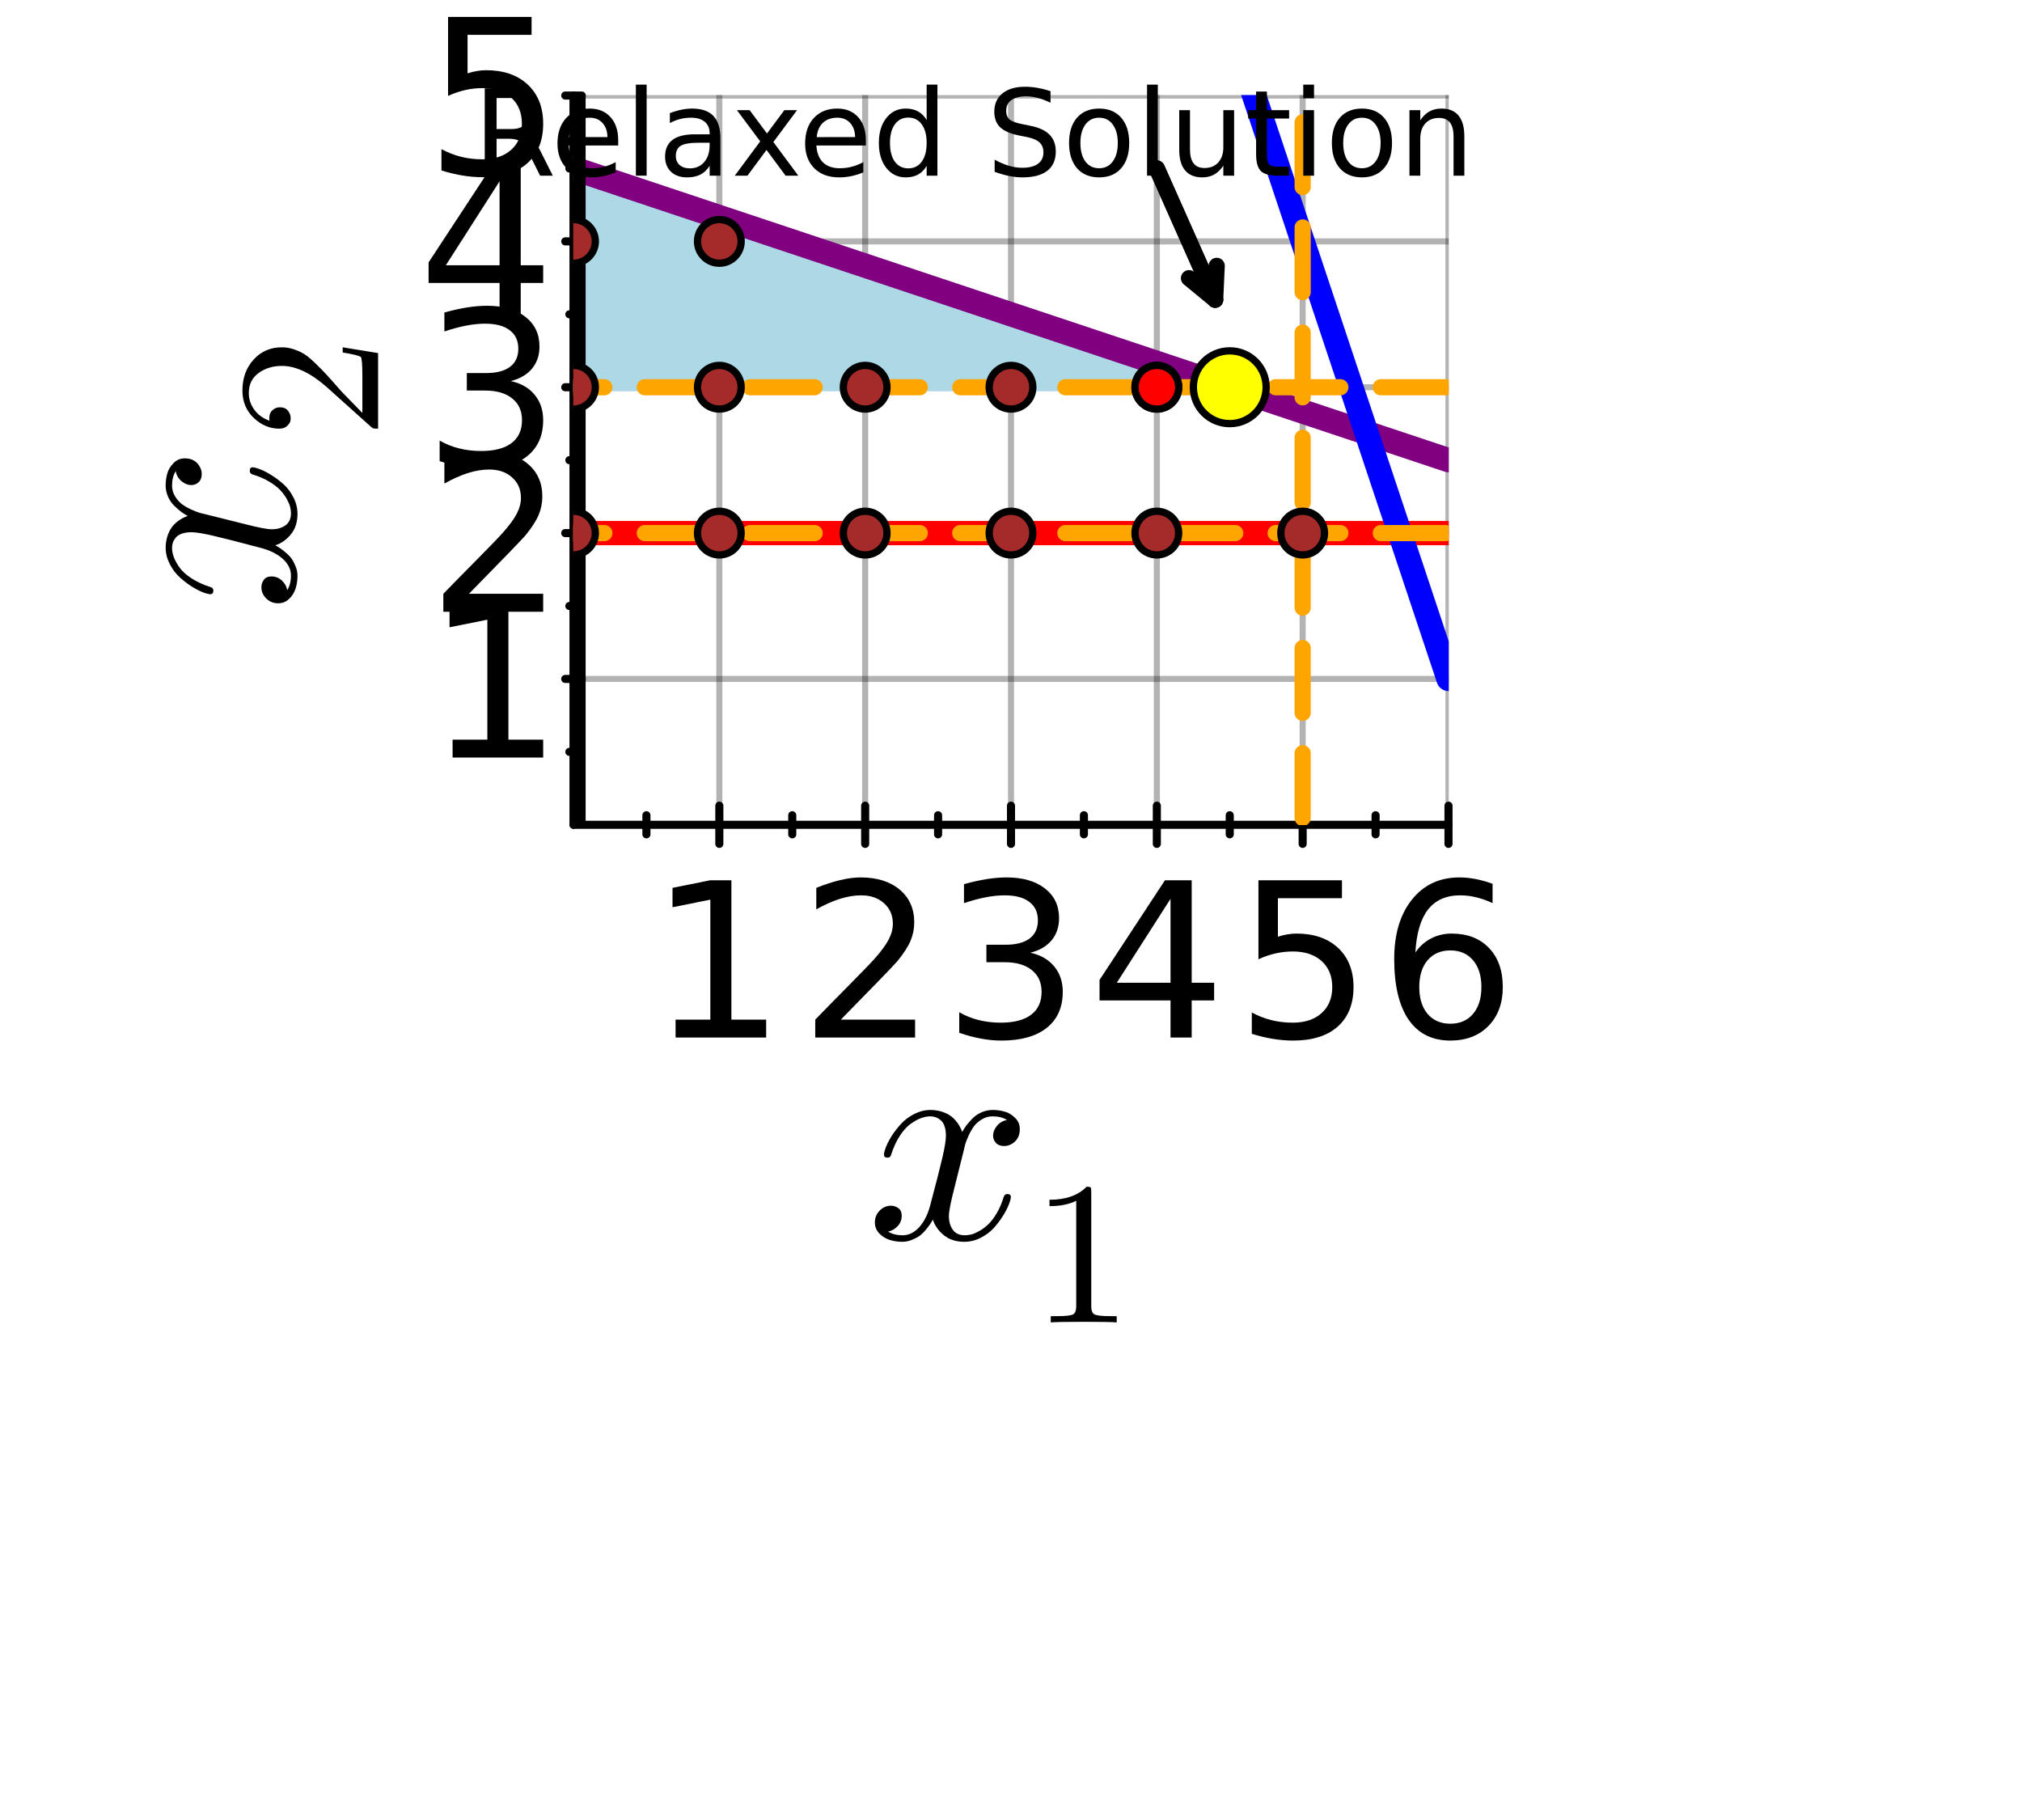 <?xml version="1.0" encoding="utf-8"?>
<svg xmlns="http://www.w3.org/2000/svg" xmlns:xlink="http://www.w3.org/1999/xlink" width="500" height="450" viewBox="0 0 2000 1800">
<rect x="0" y="0" width="2000" height="1800" fill="#333333" stroke="none"/>
<defs>
  <clipPath id="clip610">
    <rect x="0" y="0" width="2000" height="1800"/>
  </clipPath>
</defs>
<path clip-path="url(#clip610)" d="
M0 1800 L2000 1800 L2000 0 L0 0  Z
  " fill="#ffffff" fill-rule="evenodd" fill-opacity="1"/>
<defs>
  <clipPath id="clip611">
    <rect x="400" y="0" width="1401" height="1401"/>
  </clipPath>
</defs>
<defs>
  <clipPath id="clip612">
    <rect x="567" y="94" width="866" height="722"/>
  </clipPath>
</defs>
<path clip-path="url(#clip610)" d="
M567.261 815.72 L1432.74 815.72 L1432.74 94.488 L567.261 94.488  Z
  " fill="#ffffff" fill-rule="evenodd" fill-opacity="1"/>
<polyline clip-path="url(#clip612)" style="stroke:#000000; stroke-linecap:round; stroke-linejoin:round; stroke-width:6; stroke-opacity:0.3; fill:none" points="
  711.507,815.72 711.507,94.488 
  "/>
<polyline clip-path="url(#clip612)" style="stroke:#000000; stroke-linecap:round; stroke-linejoin:round; stroke-width:6; stroke-opacity:0.3; fill:none" points="
  855.754,815.72 855.754,94.488 
  "/>
<polyline clip-path="url(#clip612)" style="stroke:#000000; stroke-linecap:round; stroke-linejoin:round; stroke-width:6; stroke-opacity:0.3; fill:none" points="
  1000,815.72 1000,94.488 
  "/>
<polyline clip-path="url(#clip612)" style="stroke:#000000; stroke-linecap:round; stroke-linejoin:round; stroke-width:6; stroke-opacity:0.3; fill:none" points="
  1144.25,815.72 1144.25,94.488 
  "/>
<polyline clip-path="url(#clip612)" style="stroke:#000000; stroke-linecap:round; stroke-linejoin:round; stroke-width:6; stroke-opacity:0.3; fill:none" points="
  1288.49,815.72 1288.49,94.488 
  "/>
<polyline clip-path="url(#clip612)" style="stroke:#000000; stroke-linecap:round; stroke-linejoin:round; stroke-width:6; stroke-opacity:0.3; fill:none" points="
  1432.74,815.72 1432.74,94.488 
  "/>
<polyline clip-path="url(#clip610)" style="stroke:#000000; stroke-linecap:round; stroke-linejoin:round; stroke-width:8; stroke-opacity:1; fill:none" points="
  567.261,815.72 1432.74,815.72 
  "/>
<polyline clip-path="url(#clip610)" style="stroke:#000000; stroke-linecap:round; stroke-linejoin:round; stroke-width:8; stroke-opacity:1; fill:none" points="
  711.507,834.618 711.507,796.822 
  "/>
<polyline clip-path="url(#clip610)" style="stroke:#000000; stroke-linecap:round; stroke-linejoin:round; stroke-width:8; stroke-opacity:1; fill:none" points="
  855.754,834.618 855.754,796.822 
  "/>
<polyline clip-path="url(#clip610)" style="stroke:#000000; stroke-linecap:round; stroke-linejoin:round; stroke-width:8; stroke-opacity:1; fill:none" points="
  1000,834.618 1000,796.822 
  "/>
<polyline clip-path="url(#clip610)" style="stroke:#000000; stroke-linecap:round; stroke-linejoin:round; stroke-width:8; stroke-opacity:1; fill:none" points="
  1144.25,834.618 1144.25,796.822 
  "/>
<polyline clip-path="url(#clip610)" style="stroke:#000000; stroke-linecap:round; stroke-linejoin:round; stroke-width:8; stroke-opacity:1; fill:none" points="
  1288.49,834.618 1288.49,796.822 
  "/>
<polyline clip-path="url(#clip610)" style="stroke:#000000; stroke-linecap:round; stroke-linejoin:round; stroke-width:8; stroke-opacity:1; fill:none" points="
  1432.74,834.618 1432.74,796.822 
  "/>
<polyline clip-path="url(#clip610)" style="stroke:#000000; stroke-linecap:round; stroke-linejoin:round; stroke-width:8; stroke-opacity:1; fill:none" points="
  639.384,825.169 639.384,806.271 
  "/>
<polyline clip-path="url(#clip610)" style="stroke:#000000; stroke-linecap:round; stroke-linejoin:round; stroke-width:8; stroke-opacity:1; fill:none" points="
  783.63,825.169 783.63,806.271 
  "/>
<polyline clip-path="url(#clip610)" style="stroke:#000000; stroke-linecap:round; stroke-linejoin:round; stroke-width:8; stroke-opacity:1; fill:none" points="
  927.877,825.169 927.877,806.271 
  "/>
<polyline clip-path="url(#clip610)" style="stroke:#000000; stroke-linecap:round; stroke-linejoin:round; stroke-width:8; stroke-opacity:1; fill:none" points="
  1072.12,825.169 1072.12,806.271 
  "/>
<polyline clip-path="url(#clip610)" style="stroke:#000000; stroke-linecap:round; stroke-linejoin:round; stroke-width:8; stroke-opacity:1; fill:none" points="
  1216.37,825.169 1216.37,806.271 
  "/>
<polyline clip-path="url(#clip610)" style="stroke:#000000; stroke-linecap:round; stroke-linejoin:round; stroke-width:8; stroke-opacity:1; fill:none" points="
  1360.62,825.169 1360.62,806.271 
  "/>
<path clip-path="url(#clip610)" d="M668.226 1008.41 L702.601 1008.41 L702.601 889.767 L665.205 897.267 L665.205 878.1 L702.393 870.6 L723.434 870.6 L723.434 1008.41 L757.809 1008.41 L757.809 1026.12 L668.226 1026.12 L668.226 1008.41 Z" fill="#000000" fill-rule="evenodd" fill-opacity="1" /><path clip-path="url(#clip610)" d="M831.691 1008.41 L905.128 1008.41 L905.128 1026.12 L806.379 1026.12 L806.379 1008.41 Q818.358 996.016 838.983 975.183 Q859.712 954.245 865.024 948.204 Q875.129 936.85 879.087 929.037 Q883.149 921.121 883.149 913.516 Q883.149 901.121 874.399 893.308 Q865.754 885.496 851.795 885.496 Q841.9 885.496 830.858 888.933 Q819.92 892.371 807.421 899.35 L807.421 878.1 Q820.129 872.996 831.17 870.392 Q842.212 867.788 851.379 867.788 Q875.545 867.788 889.92 879.871 Q904.295 891.954 904.295 912.162 Q904.295 921.746 900.649 930.391 Q897.108 938.933 887.628 950.6 Q885.024 953.62 871.066 968.1 Q857.108 982.474 831.691 1008.41 Z" fill="#000000" fill-rule="evenodd" fill-opacity="1" /><path clip-path="url(#clip610)" d="M1019.11 942.266 Q1034.22 945.495 1042.66 955.704 Q1051.2 965.912 1051.2 980.912 Q1051.2 1003.93 1035.36 1016.54 Q1019.53 1029.14 990.365 1029.14 Q980.573 1029.14 970.156 1027.16 Q959.844 1025.29 948.802 1021.43 L948.802 1001.12 Q957.552 1006.22 967.969 1008.83 Q978.386 1011.43 989.74 1011.43 Q1009.53 1011.43 1019.84 1003.62 Q1030.26 995.808 1030.26 980.912 Q1030.26 967.162 1020.57 959.454 Q1010.99 951.641 993.802 951.641 L975.677 951.641 L975.677 934.35 L994.635 934.35 Q1010.16 934.35 1018.39 928.204 Q1026.61 921.954 1026.61 910.287 Q1026.61 898.308 1018.07 891.954 Q1009.64 885.496 993.802 885.496 Q985.156 885.496 975.261 887.371 Q965.365 889.246 953.49 893.204 L953.49 874.454 Q965.469 871.121 975.886 869.454 Q986.406 867.788 995.677 867.788 Q1019.64 867.788 1033.59 878.725 Q1047.55 889.558 1047.55 908.1 Q1047.55 921.016 1040.16 929.975 Q1032.76 938.829 1019.11 942.266 Z" fill="#000000" fill-rule="evenodd" fill-opacity="1" /><path clip-path="url(#clip610)" d="M1157.79 888.933 L1104.66 971.954 L1157.79 971.954 L1157.79 888.933 M1152.27 870.6 L1178.73 870.6 L1178.73 971.954 L1200.91 971.954 L1200.91 989.454 L1178.73 989.454 L1178.73 1026.12 L1157.79 1026.12 L1157.79 989.454 L1087.58 989.454 L1087.58 969.141 L1152.27 870.6 Z" fill="#000000" fill-rule="evenodd" fill-opacity="1" /><path clip-path="url(#clip610)" d="M1244.74 870.6 L1327.35 870.6 L1327.35 888.308 L1264.01 888.308 L1264.01 926.433 Q1268.6 924.871 1273.18 924.141 Q1277.76 923.308 1282.35 923.308 Q1308.39 923.308 1323.6 937.579 Q1338.8 951.85 1338.8 976.224 Q1338.8 1001.33 1323.18 1015.29 Q1307.56 1029.14 1279.12 1029.14 Q1269.33 1029.14 1259.12 1027.47 Q1249.01 1025.81 1238.18 1022.47 L1238.18 1001.33 Q1247.56 1006.43 1257.56 1008.93 Q1267.56 1011.43 1278.7 1011.43 Q1296.72 1011.43 1307.24 1001.95 Q1317.76 992.474 1317.76 976.224 Q1317.76 959.975 1307.24 950.495 Q1296.72 941.016 1278.7 941.016 Q1270.26 941.016 1261.83 942.891 Q1253.49 944.766 1244.74 948.725 L1244.74 870.6 Z" fill="#000000" fill-rule="evenodd" fill-opacity="1" /><path clip-path="url(#clip610)" d="M1434.56 939.975 Q1420.4 939.975 1412.06 949.662 Q1403.83 959.35 1403.83 976.224 Q1403.83 992.995 1412.06 1002.79 Q1420.4 1012.47 1434.56 1012.47 Q1448.73 1012.47 1456.96 1002.79 Q1465.29 992.995 1465.29 976.224 Q1465.29 959.35 1456.96 949.662 Q1448.73 939.975 1434.56 939.975 M1476.33 874.038 L1476.33 893.204 Q1468.42 889.454 1460.29 887.475 Q1452.27 885.496 1444.35 885.496 Q1423.52 885.496 1412.48 899.558 Q1401.54 913.621 1399.98 942.058 Q1406.12 932.996 1415.4 928.204 Q1424.67 923.308 1435.81 923.308 Q1459.25 923.308 1472.79 937.579 Q1486.44 951.745 1486.44 976.224 Q1486.44 1000.18 1472.27 1014.66 Q1458.1 1029.14 1434.56 1029.14 Q1407.58 1029.14 1393.31 1008.52 Q1379.04 987.787 1379.04 948.516 Q1379.04 911.642 1396.54 889.767 Q1414.04 867.788 1443.52 867.788 Q1451.44 867.788 1459.46 869.35 Q1467.58 870.913 1476.33 874.038 Z" fill="#000000" fill-rule="evenodd" fill-opacity="1" /><path clip-path="url(#clip610)" d="M1008.7 1116.72 Q1008.7 1124.59 1003.79 1129.09 Q998.867 1133.44 993.246 1133.44 Q987.906 1133.44 985.095 1130.35 Q982.284 1127.26 982.284 1123.32 Q982.284 1117.98 986.219 1113.35 Q990.154 1108.71 996.057 1107.72 Q990.295 1104.07 981.722 1104.07 Q976.101 1104.07 971.182 1107.02 Q966.404 1109.97 963.453 1113.77 Q960.642 1117.56 958.112 1123.04 Q955.723 1128.38 954.739 1131.62 Q953.896 1134.71 953.194 1138.08 L943.356 1177.43 Q938.578 1196.12 938.578 1202.73 Q938.578 1210.88 942.513 1216.36 Q946.448 1221.7 954.318 1221.7 Q957.41 1221.7 960.923 1220.85 Q964.436 1219.87 968.933 1217.34 Q973.571 1214.67 977.647 1210.74 Q981.863 1206.66 985.938 1199.77 Q990.014 1192.89 992.684 1184.03 Q993.527 1180.94 996.338 1180.94 Q999.851 1180.94 999.851 1183.75 Q999.851 1186.14 997.884 1191.2 Q996.057 1196.12 991.981 1202.59 Q988.046 1208.91 982.846 1214.67 Q977.647 1220.29 969.917 1224.23 Q962.188 1228.16 953.756 1228.16 Q941.67 1228.16 933.659 1221.7 Q925.649 1215.23 922.698 1206.24 Q921.995 1207.5 921.011 1209.19 Q920.027 1210.88 917.076 1214.67 Q914.265 1218.32 911.033 1221.14 Q907.801 1223.81 902.742 1225.91 Q897.823 1228.16 892.483 1228.16 Q885.737 1228.16 879.694 1226.19 Q873.792 1224.23 869.575 1219.73 Q865.359 1215.23 865.359 1209.05 Q865.359 1202.16 869.997 1197.39 Q874.775 1192.47 881.24 1192.47 Q885.315 1192.47 888.548 1194.86 Q891.92 1197.24 891.92 1202.44 Q891.92 1208.21 887.986 1212.56 Q884.051 1216.92 878.429 1218.04 Q884.191 1221.7 892.764 1221.7 Q902.039 1221.7 909.347 1213.55 Q916.655 1205.4 920.168 1191.76 Q928.881 1159.02 932.254 1144.4 Q935.627 1129.65 935.627 1123.32 Q935.627 1117.42 934.081 1113.35 Q932.535 1109.27 929.865 1107.44 Q927.335 1105.48 924.946 1104.77 Q922.698 1104.07 920.168 1104.07 Q915.952 1104.07 911.174 1105.76 Q906.536 1107.44 900.915 1111.38 Q895.434 1115.17 890.234 1123.04 Q885.034 1130.91 881.521 1141.73 Q880.818 1144.97 877.726 1144.97 Q874.354 1144.83 874.354 1142.01 Q874.354 1139.63 876.181 1134.71 Q878.148 1129.65 882.083 1123.32 Q886.159 1117 891.358 1111.38 Q896.699 1105.62 904.428 1101.68 Q912.298 1097.75 920.73 1097.75 Q924.525 1097.75 928.178 1098.59 Q931.973 1099.29 936.47 1101.4 Q941.108 1103.51 945.183 1108.15 Q949.259 1112.78 951.788 1119.53 Q953.475 1116.3 955.723 1113.21 Q958.112 1110.11 961.766 1106.32 Q965.561 1102.38 970.76 1100.14 Q976.101 1097.75 982.003 1097.75 Q987.765 1097.75 993.387 1099.29 Q999.008 1100.7 1003.79 1105.34 Q1008.7 1109.83 1008.7 1116.72 Z" fill="#000000" fill-rule="evenodd" fill-opacity="1" /><path clip-path="url(#clip610)" d="M1038.06 1192.88 L1038.06 1186.58 Q1062.26 1186.58 1074.75 1173.7 Q1078.2 1173.7 1078.79 1174.48 Q1079.38 1175.27 1079.38 1178.91 L1079.38 1291.94 Q1079.38 1297.94 1082.33 1299.81 Q1085.28 1301.68 1098.17 1301.68 L1104.56 1301.68 L1104.56 1307.88 Q1097.48 1307.29 1071.9 1307.29 Q1046.32 1307.29 1039.34 1307.88 L1039.34 1301.68 L1045.73 1301.68 Q1058.42 1301.68 1061.47 1299.91 Q1064.52 1298.04 1064.52 1291.94 L1064.52 1187.57 Q1054 1192.88 1038.06 1192.88 Z" fill="#000000" fill-rule="evenodd" fill-opacity="1" /><polyline clip-path="url(#clip612)" style="stroke:#000000; stroke-linecap:round; stroke-linejoin:round; stroke-width:6; stroke-opacity:0.3; fill:none" points="
  567.261,671.474 1432.74,671.474 
  "/>
<polyline clip-path="url(#clip612)" style="stroke:#000000; stroke-linecap:round; stroke-linejoin:round; stroke-width:6; stroke-opacity:0.3; fill:none" points="
  567.261,527.227 1432.74,527.227 
  "/>
<polyline clip-path="url(#clip612)" style="stroke:#000000; stroke-linecap:round; stroke-linejoin:round; stroke-width:6; stroke-opacity:0.3; fill:none" points="
  567.261,382.981 1432.74,382.981 
  "/>
<polyline clip-path="url(#clip612)" style="stroke:#000000; stroke-linecap:round; stroke-linejoin:round; stroke-width:6; stroke-opacity:0.3; fill:none" points="
  567.261,238.735 1432.74,238.735 
  "/>
<polyline clip-path="url(#clip612)" style="stroke:#000000; stroke-linecap:round; stroke-linejoin:round; stroke-width:6; stroke-opacity:0.3; fill:none" points="
  567.261,94.488 1432.74,94.488 
  "/>
<polyline clip-path="url(#clip610)" style="stroke:#000000; stroke-linecap:round; stroke-linejoin:round; stroke-width:8; stroke-opacity:1; fill:none" points="
  567.261,815.72 567.261,94.488 
  "/>
<polyline clip-path="url(#clip610)" style="stroke:#000000; stroke-linecap:round; stroke-linejoin:round; stroke-width:8; stroke-opacity:1; fill:none" points="
  559.083,671.474 575.439,671.474 
  "/>
<polyline clip-path="url(#clip610)" style="stroke:#000000; stroke-linecap:round; stroke-linejoin:round; stroke-width:8; stroke-opacity:1; fill:none" points="
  559.083,527.227 575.439,527.227 
  "/>
<polyline clip-path="url(#clip610)" style="stroke:#000000; stroke-linecap:round; stroke-linejoin:round; stroke-width:8; stroke-opacity:1; fill:none" points="
  559.083,382.981 575.439,382.981 
  "/>
<polyline clip-path="url(#clip610)" style="stroke:#000000; stroke-linecap:round; stroke-linejoin:round; stroke-width:8; stroke-opacity:1; fill:none" points="
  559.083,238.735 575.439,238.735 
  "/>
<polyline clip-path="url(#clip610)" style="stroke:#000000; stroke-linecap:round; stroke-linejoin:round; stroke-width:8; stroke-opacity:1; fill:none" points="
  559.083,94.488 575.439,94.488 
  "/>
<polyline clip-path="url(#clip610)" style="stroke:#000000; stroke-linecap:round; stroke-linejoin:round; stroke-width:8; stroke-opacity:1; fill:none" points="
  563.172,743.597 571.35,743.597 
  "/>
<polyline clip-path="url(#clip610)" style="stroke:#000000; stroke-linecap:round; stroke-linejoin:round; stroke-width:8; stroke-opacity:1; fill:none" points="
  563.172,599.351 571.35,599.351 
  "/>
<polyline clip-path="url(#clip610)" style="stroke:#000000; stroke-linecap:round; stroke-linejoin:round; stroke-width:8; stroke-opacity:1; fill:none" points="
  563.172,455.104 571.35,455.104 
  "/>
<polyline clip-path="url(#clip610)" style="stroke:#000000; stroke-linecap:round; stroke-linejoin:round; stroke-width:8; stroke-opacity:1; fill:none" points="
  563.172,310.858 571.35,310.858 
  "/>
<polyline clip-path="url(#clip610)" style="stroke:#000000; stroke-linecap:round; stroke-linejoin:round; stroke-width:8; stroke-opacity:1; fill:none" points="
  563.172,166.611 571.35,166.611 
  "/>
<path clip-path="url(#clip610)" d="M447.678 731.525 L482.053 731.525 L482.053 612.88 L444.657 620.38 L444.657 601.214 L481.845 593.714 L502.886 593.714 L502.886 731.525 L537.261 731.525 L537.261 749.234 L447.678 749.234 L447.678 731.525 Z" fill="#000000" fill-rule="evenodd" fill-opacity="1" /><path clip-path="url(#clip610)" d="M463.824 587.279 L537.261 587.279 L537.261 604.987 L438.511 604.987 L438.511 587.279 Q450.491 574.883 471.115 554.05 Q491.844 533.113 497.157 527.071 Q507.261 515.717 511.219 507.905 Q515.282 499.988 515.282 492.384 Q515.282 479.988 506.532 472.176 Q497.886 464.363 483.928 464.363 Q474.032 464.363 462.99 467.801 Q452.053 471.238 439.553 478.217 L439.553 456.967 Q452.261 451.863 463.303 449.259 Q474.345 446.655 483.511 446.655 Q507.678 446.655 522.053 458.738 Q536.428 470.821 536.428 491.03 Q536.428 500.613 532.782 509.259 Q529.24 517.8 519.761 529.467 Q517.157 532.488 503.199 546.967 Q489.24 561.342 463.824 587.279 Z" fill="#000000" fill-rule="evenodd" fill-opacity="1" /><path clip-path="url(#clip610)" d="M505.178 376.887 Q520.282 380.116 528.719 390.325 Q537.261 400.533 537.261 415.533 Q537.261 438.554 521.428 451.158 Q505.594 463.762 476.428 463.762 Q466.636 463.762 456.22 461.783 Q445.907 459.908 434.866 456.053 L434.866 435.741 Q443.616 440.845 454.032 443.449 Q464.449 446.054 475.803 446.054 Q495.594 446.054 505.907 438.241 Q516.323 430.429 516.323 415.533 Q516.323 401.783 506.636 394.075 Q497.053 386.262 479.865 386.262 L461.74 386.262 L461.74 368.971 L480.699 368.971 Q496.219 368.971 504.449 362.825 Q512.678 356.575 512.678 344.908 Q512.678 332.929 504.136 326.575 Q495.699 320.117 479.865 320.117 Q471.22 320.117 461.324 321.992 Q451.428 323.867 439.553 327.825 L439.553 309.075 Q451.532 305.742 461.949 304.075 Q472.47 302.408 481.74 302.408 Q505.699 302.408 519.657 313.346 Q533.615 324.179 533.615 342.721 Q533.615 355.637 526.219 364.596 Q518.823 373.45 505.178 376.887 Z" fill="#000000" fill-rule="evenodd" fill-opacity="1" /><path clip-path="url(#clip610)" d="M494.136 179.308 L441.011 262.328 L494.136 262.328 L494.136 179.308 M488.615 160.975 L515.073 160.975 L515.073 262.328 L537.261 262.328 L537.261 279.828 L515.073 279.828 L515.073 316.495 L494.136 316.495 L494.136 279.828 L423.928 279.828 L423.928 259.516 L488.615 160.975 Z" fill="#000000" fill-rule="evenodd" fill-opacity="1" /><path clip-path="url(#clip610)" d="M443.199 16.728 L525.803 16.728 L525.803 34.436 L462.47 34.436 L462.47 72.561 Q467.053 70.999 471.636 70.27 Q476.22 69.436 480.803 69.436 Q506.844 69.436 522.053 83.707 Q537.261 97.978 537.261 122.353 Q537.261 147.457 521.636 161.415 Q506.011 175.269 477.574 175.269 Q467.782 175.269 457.574 173.602 Q447.47 171.936 436.636 168.602 L436.636 147.457 Q446.011 152.561 456.011 155.061 Q466.011 157.561 477.157 157.561 Q495.178 157.561 505.699 148.082 Q516.219 138.603 516.219 122.353 Q516.219 106.103 505.699 96.624 Q495.178 87.144 477.157 87.144 Q468.72 87.144 460.282 89.019 Q451.949 90.894 443.199 94.853 L443.199 16.728 Z" fill="#000000" fill-rule="evenodd" fill-opacity="1" /><path clip-path="url(#clip610)" d="M182.815 453.317 Q190.684 453.317 195.182 458.236 Q199.538 463.155 199.538 468.776 Q199.538 474.116 196.446 476.927 Q193.355 479.738 189.42 479.738 Q184.079 479.738 179.442 475.803 Q174.804 471.868 173.82 465.965 Q170.166 471.727 170.166 480.3 Q170.166 485.921 173.118 490.84 Q176.069 495.618 179.863 498.569 Q183.658 501.38 189.139 503.91 Q194.479 506.299 197.711 507.283 Q200.803 508.126 204.176 508.829 L243.525 518.666 Q262.217 523.444 268.822 523.444 Q276.973 523.444 282.454 519.509 Q287.794 515.574 287.794 507.704 Q287.794 504.612 286.951 501.099 Q285.967 497.586 283.437 493.089 Q280.767 488.451 276.832 484.375 Q272.757 480.159 265.871 476.084 Q258.984 472.008 250.131 469.338 Q247.039 468.495 247.039 465.684 Q247.039 462.171 249.85 462.171 Q252.239 462.171 257.298 464.138 Q262.217 465.965 268.681 470.041 Q275.005 473.976 280.767 479.176 Q286.389 484.375 290.324 492.105 Q294.259 499.834 294.259 508.266 Q294.259 520.352 287.794 528.363 Q281.329 536.373 272.335 539.325 Q273.6 540.027 275.286 541.011 Q276.973 541.995 280.767 544.946 Q284.421 547.757 287.232 550.989 Q289.902 554.221 292.01 559.28 Q294.259 564.199 294.259 569.539 Q294.259 576.285 292.291 582.328 Q290.324 588.231 285.826 592.447 Q281.329 596.663 275.146 596.663 Q268.26 596.663 263.481 592.025 Q258.563 587.247 258.563 580.782 Q258.563 576.707 260.952 573.474 Q263.341 570.102 268.541 570.102 Q274.303 570.102 278.659 574.037 Q283.016 577.972 284.14 583.593 Q287.794 577.831 287.794 569.258 Q287.794 559.983 279.643 552.675 Q271.492 545.368 257.86 541.854 Q225.115 533.141 210.5 529.768 Q195.744 526.395 189.42 526.395 Q183.517 526.395 179.442 527.941 Q175.366 529.487 173.539 532.157 Q171.572 534.687 170.869 537.076 Q170.166 539.325 170.166 541.854 Q170.166 546.07 171.853 550.848 Q173.539 555.486 177.474 561.107 Q181.269 566.588 189.139 571.788 Q197.009 576.988 207.83 580.501 Q211.062 581.204 211.062 584.296 Q210.921 587.668 208.111 587.668 Q205.722 587.668 200.803 585.841 Q195.744 583.874 189.42 579.939 Q183.096 575.864 177.474 570.664 Q171.712 565.323 167.777 557.594 Q163.842 549.724 163.842 541.292 Q163.842 537.498 164.686 533.844 Q165.388 530.049 167.496 525.552 Q169.604 520.914 174.242 516.839 Q178.88 512.763 185.625 510.234 Q182.393 508.547 179.301 506.299 Q176.209 503.91 172.415 500.256 Q168.48 496.461 166.231 491.262 Q163.842 485.921 163.842 480.019 Q163.842 474.257 165.388 468.636 Q166.794 463.014 171.431 458.236 Q175.928 453.317 182.815 453.317 Z" fill="#000000" fill-rule="evenodd" fill-opacity="1" /><path clip-path="url(#clip610)" d="M373.975 423.964 Q370.335 423.964 369.253 423.668 Q368.171 423.275 366.498 421.701 L323.41 383.04 Q299.604 361.889 278.847 361.889 Q265.369 361.889 255.729 368.972 Q246.088 375.957 246.088 388.844 Q246.088 397.698 251.499 405.174 Q256.909 412.65 266.55 416.094 Q266.353 415.503 266.353 413.437 Q266.353 408.42 269.501 405.666 Q272.649 402.813 276.879 402.813 Q282.29 402.813 284.946 406.355 Q287.504 409.798 287.504 413.241 Q287.504 414.618 287.209 416.487 Q286.913 418.258 284.159 421.111 Q281.306 423.964 276.289 423.964 Q262.221 423.964 251.007 413.339 Q239.792 402.616 239.792 386.286 Q239.792 367.792 250.81 355.692 Q261.73 343.493 278.847 343.493 Q284.848 343.493 290.357 345.362 Q295.767 347.133 299.997 349.593 Q304.227 351.954 311.015 358.446 Q317.803 364.939 322.623 370.153 Q327.444 375.367 337.675 387.073 L358.432 408.42 L358.432 372.12 Q358.432 354.413 356.858 353.036 Q354.005 351.068 338.953 348.609 L338.953 343.493 L373.975 349.199 L373.975 423.964 Z" fill="#000000" fill-rule="evenodd" fill-opacity="1" /><path clip-path="url(#clip612)" d="
M567.261 382.981 L581.686 382.981 L596.11 382.981 L610.535 382.981 L624.959 382.981 L639.384 382.981 L653.809 382.981 L668.233 382.981 L682.658 382.981 L697.083 382.981 
  L711.507 382.981 L725.932 382.981 L740.357 382.981 L754.781 382.981 L769.206 382.981 L783.63 382.981 L798.055 382.981 L812.48 382.981 L826.904 382.981 L841.329 382.981 
  L855.754 382.981 L870.178 382.981 L884.603 382.981 L899.028 382.981 L913.452 382.981 L927.877 382.981 L942.301 382.981 L956.726 382.981 L971.151 382.981 L985.575 382.981 
  L1000 382.981 L1014.42 382.981 L1028.85 382.981 L1043.27 382.981 L1057.7 382.981 L1072.12 382.981 L1086.55 382.981 L1100.97 382.981 L1115.4 382.981 L1129.82 382.981 
  L1144.25 382.981 L1158.67 382.981 L1173.1 382.981 L1187.52 382.981 L1201.94 382.981 L1216.37 382.981 L1216.37 382.981 L1201.94 378.173 L1187.52 373.365 L1173.1 368.556 
  L1158.67 363.748 L1144.25 358.94 L1129.82 354.132 L1115.4 349.323 L1100.97 344.515 L1086.55 339.707 L1072.12 334.899 L1057.7 330.091 L1043.27 325.282 L1028.85 320.474 
  L1014.42 315.666 L1000 310.858 L985.575 306.05 L971.151 301.241 L956.726 296.433 L942.301 291.625 L927.877 286.817 L913.452 282.008 L899.028 277.2 L884.603 272.392 
  L870.178 267.584 L855.754 262.776 L841.329 257.967 L826.904 253.159 L812.48 248.351 L798.055 243.543 L783.63 238.735 L769.206 233.926 L754.781 229.118 L740.357 224.31 
  L725.932 219.502 L711.507 214.694 L697.083 209.885 L682.658 205.077 L668.233 200.269 L653.809 195.461 L639.384 190.652 L624.959 185.844 L610.535 181.036 L596.11 176.228 
  L581.686 171.42 L567.261 166.611  Z
  " fill="#add8e6" fill-rule="evenodd" fill-opacity="1"/>
<polyline clip-path="url(#clip612)" style="stroke:#add8e6; stroke-linecap:round; stroke-linejoin:round; stroke-width:8; stroke-opacity:1; fill:none" points="
  567.261,382.981 581.686,382.981 596.11,382.981 610.535,382.981 624.959,382.981 639.384,382.981 653.809,382.981 668.233,382.981 682.658,382.981 697.083,382.981 
  711.507,382.981 725.932,382.981 740.357,382.981 754.781,382.981 769.206,382.981 783.63,382.981 798.055,382.981 812.48,382.981 826.904,382.981 841.329,382.981 
  855.754,382.981 870.178,382.981 884.603,382.981 899.028,382.981 913.452,382.981 927.877,382.981 942.301,382.981 956.726,382.981 971.151,382.981 985.575,382.981 
  1000,382.981 1014.42,382.981 1028.85,382.981 1043.27,382.981 1057.7,382.981 1072.12,382.981 1086.55,382.981 1100.97,382.981 1115.4,382.981 1129.82,382.981 
  1144.25,382.981 1158.67,382.981 1173.1,382.981 1187.52,382.981 1201.94,382.981 1216.37,382.981 
  "/>
<polyline clip-path="url(#clip612)" style="stroke:#ff0000; stroke-linecap:round; stroke-linejoin:round; stroke-width:24; stroke-opacity:1; fill:none" points="
  -298.217,527.227 2298.22,527.227 
  "/>
<polyline clip-path="url(#clip612)" style="stroke:#800080; stroke-linecap:round; stroke-linejoin:round; stroke-width:24; stroke-opacity:1; fill:none" points="
  278.768,70.447 293.193,75.255 307.617,80.064 322.042,84.872 336.467,89.68 350.891,94.488 365.316,99.296 379.741,104.105 394.165,108.913 408.59,113.721 
  423.015,118.529 437.439,123.337 451.864,128.146 466.288,132.954 480.713,137.762 495.138,142.57 509.562,147.379 523.987,152.187 538.412,156.995 552.836,161.803 
  567.261,166.611 581.686,171.42 596.11,176.228 610.535,181.036 624.959,185.844 639.384,190.652 653.809,195.461 668.233,200.269 682.658,205.077 697.083,209.885 
  711.507,214.694 725.932,219.502 740.357,224.31 754.781,229.118 769.206,233.926 783.63,238.735 798.055,243.543 812.48,248.351 826.904,253.159 841.329,257.967 
  855.754,262.776 870.178,267.584 884.603,272.392 899.028,277.2 913.452,282.008 927.877,286.817 942.301,291.625 956.726,296.433 971.151,301.241 985.575,306.05 
  1000,310.858 1014.42,315.666 1028.85,320.474 1043.27,325.282 1057.7,330.091 1072.12,334.899 1086.55,339.707 1100.97,344.515 1115.4,349.323 1129.82,354.132 
  1144.25,358.94 1158.67,363.748 1173.1,368.556 1187.52,373.365 1201.94,378.173 1216.37,382.981 1230.79,387.789 1245.22,392.597 1259.64,397.406 1274.07,402.214 
  1288.49,407.022 1302.92,411.83 1317.34,416.638 1331.77,421.447 1346.19,426.255 1360.62,431.063 1375.04,435.871 1389.47,440.679 1403.89,445.488 1418.31,450.296 
  1432.74,455.104 
  "/>
<polyline clip-path="url(#clip612)" style="stroke:#000000; stroke-linecap:round; stroke-linejoin:round; stroke-width:24; stroke-opacity:1; fill:none" points="
  567.261,1536.95 567.261,-626.744 
  "/>
<polyline clip-path="url(#clip612)" style="stroke:#0000ff; stroke-linecap:round; stroke-linejoin:round; stroke-width:24; stroke-opacity:1; fill:none" points="
  278.768,-2790.44 293.193,-2747.17 307.617,-2703.89 322.042,-2660.62 336.467,-2617.34 350.891,-2574.07 365.316,-2530.8 379.741,-2487.52 394.165,-2444.25 408.59,-2400.97 
  423.015,-2357.7 437.439,-2314.43 451.864,-2271.15 466.288,-2227.88 480.713,-2184.6 495.138,-2141.33 509.562,-2098.06 523.987,-2054.78 538.412,-2011.51 552.836,-1968.23 
  567.261,-1924.96 581.686,-1881.69 596.11,-1838.41 610.535,-1795.14 624.959,-1751.87 639.384,-1708.59 653.809,-1665.32 668.233,-1622.04 682.658,-1578.77 697.083,-1535.5 
  711.507,-1492.22 725.932,-1448.95 740.357,-1405.67 754.781,-1362.4 769.206,-1319.13 783.63,-1275.85 798.055,-1232.58 812.48,-1189.3 826.904,-1146.03 841.329,-1102.76 
  855.754,-1059.48 870.178,-1016.21 884.603,-972.935 899.028,-929.661 913.452,-886.387 927.877,-843.113 942.301,-799.839 956.726,-756.565 971.151,-713.292 985.575,-670.018 
  1000,-626.744 1014.42,-583.47 1028.85,-540.196 1043.27,-496.922 1057.7,-453.648 1072.12,-410.374 1086.55,-367.1 1100.97,-323.826 1115.4,-280.552 1129.82,-237.278 
  1144.25,-194.005 1158.67,-150.731 1173.1,-107.457 1187.52,-64.183 1201.94,-20.909 1216.37,22.365 1230.79,65.639 1245.22,108.913 1259.64,152.187 1274.07,195.461 
  1288.49,238.735 1302.92,282.008 1317.34,325.282 1331.77,368.556 1346.19,411.83 1360.62,455.104 1375.04,498.378 1389.47,541.652 1403.89,584.926 1418.31,628.2 
  1432.74,671.474 
  "/>
<polyline clip-path="url(#clip612)" style="stroke:#ffa500; stroke-linecap:round; stroke-linejoin:round; stroke-width:16; stroke-opacity:1; fill:none" stroke-dasharray="64, 40" points="
  1288.49,1536.95 1288.49,-626.744 
  "/>
<polyline clip-path="url(#clip612)" style="stroke:#ffa500; stroke-linecap:round; stroke-linejoin:round; stroke-width:16; stroke-opacity:1; fill:none" stroke-dasharray="64, 40" points="
  -298.217,527.227 2298.22,527.227 
  "/>
<polyline clip-path="url(#clip612)" style="stroke:#ffa500; stroke-linecap:round; stroke-linejoin:round; stroke-width:16; stroke-opacity:1; fill:none" stroke-dasharray="64, 40" points="
  -298.217,382.981 2298.22,382.981 
  "/>
<polyline clip-path="url(#clip612)" style="stroke:#000000; stroke-linecap:round; stroke-linejoin:round; stroke-width:16; stroke-opacity:1; fill:none" points="
  1144.25,166.611 1201.94,296.433 
  "/>
<polyline clip-path="url(#clip612)" style="stroke:#000000; stroke-linecap:round; stroke-linejoin:round; stroke-width:16; stroke-opacity:1; fill:none" points="
  1203.47,262.927 1201.94,296.433 1176.05,275.111 
  "/>
<polyline clip-path="url(#clip612)" style="stroke:#000000; stroke-linecap:round; stroke-linejoin:round; stroke-width:16; stroke-opacity:1; fill:none" points="
  1201.94,296.433 1144.25,166.611 
  "/>
<circle clip-path="url(#clip612)" cx="1216.37" cy="382.981" r="36" fill="#ffff00" fill-rule="evenodd" fill-opacity="1" stroke="#000000" stroke-opacity="1" stroke-width="7.2"/>
<circle clip-path="url(#clip612)" cx="1288.49" cy="527.227" r="21.6" fill="#a52a2a" fill-rule="evenodd" fill-opacity="1" stroke="#000000" stroke-opacity="1" stroke-width="7.2"/>
<circle clip-path="url(#clip612)" cx="1144.25" cy="527.227" r="21.6" fill="#a52a2a" fill-rule="evenodd" fill-opacity="1" stroke="#000000" stroke-opacity="1" stroke-width="7.2"/>
<circle clip-path="url(#clip612)" cx="1144.25" cy="382.981" r="21.6" fill="#a52a2a" fill-rule="evenodd" fill-opacity="1" stroke="#000000" stroke-opacity="1" stroke-width="7.2"/>
<circle clip-path="url(#clip612)" cx="1000" cy="527.227" r="21.6" fill="#a52a2a" fill-rule="evenodd" fill-opacity="1" stroke="#000000" stroke-opacity="1" stroke-width="7.2"/>
<circle clip-path="url(#clip612)" cx="1000" cy="382.981" r="21.6" fill="#a52a2a" fill-rule="evenodd" fill-opacity="1" stroke="#000000" stroke-opacity="1" stroke-width="7.2"/>
<circle clip-path="url(#clip612)" cx="855.754" cy="527.227" r="21.6" fill="#a52a2a" fill-rule="evenodd" fill-opacity="1" stroke="#000000" stroke-opacity="1" stroke-width="7.2"/>
<circle clip-path="url(#clip612)" cx="855.754" cy="382.981" r="21.6" fill="#a52a2a" fill-rule="evenodd" fill-opacity="1" stroke="#000000" stroke-opacity="1" stroke-width="7.2"/>
<circle clip-path="url(#clip612)" cx="711.507" cy="527.227" r="21.6" fill="#a52a2a" fill-rule="evenodd" fill-opacity="1" stroke="#000000" stroke-opacity="1" stroke-width="7.2"/>
<circle clip-path="url(#clip612)" cx="711.507" cy="382.981" r="21.6" fill="#a52a2a" fill-rule="evenodd" fill-opacity="1" stroke="#000000" stroke-opacity="1" stroke-width="7.2"/>
<circle clip-path="url(#clip612)" cx="711.507" cy="238.735" r="21.6" fill="#a52a2a" fill-rule="evenodd" fill-opacity="1" stroke="#000000" stroke-opacity="1" stroke-width="7.2"/>
<circle clip-path="url(#clip612)" cx="567.261" cy="527.227" r="21.6" fill="#a52a2a" fill-rule="evenodd" fill-opacity="1" stroke="#000000" stroke-opacity="1" stroke-width="7.2"/>
<circle clip-path="url(#clip612)" cx="567.261" cy="382.981" r="21.6" fill="#a52a2a" fill-rule="evenodd" fill-opacity="1" stroke="#000000" stroke-opacity="1" stroke-width="7.2"/>
<circle clip-path="url(#clip612)" cx="567.261" cy="238.735" r="21.6" fill="#a52a2a" fill-rule="evenodd" fill-opacity="1" stroke="#000000" stroke-opacity="1" stroke-width="7.2"/>
<circle clip-path="url(#clip612)" cx="1144.25" cy="382.981" r="21.6" fill="#ff0000" fill-rule="evenodd" fill-opacity="1" stroke="#000000" stroke-opacity="1" stroke-width="7.2"/>
<path clip-path="url(#clip610)" d="M520.451 133.241 Q524.213 134.514 527.743 138.681 Q531.331 142.847 534.919 150.139 L546.782 173.75 L534.224 173.75 L523.171 151.586 Q518.889 142.905 514.838 140.069 Q510.845 137.234 503.9 137.234 L491.169 137.234 L491.169 173.75 L479.479 173.75 L479.479 87.35 L505.868 87.35 Q520.683 87.35 527.974 93.542 Q535.266 99.734 535.266 112.234 Q535.266 120.394 531.447 125.776 Q527.685 131.157 520.451 133.241 M491.169 96.956 L491.169 127.627 L505.868 127.627 Q514.317 127.627 518.599 123.75 Q522.94 119.815 522.94 112.234 Q522.94 104.653 518.599 100.834 Q514.317 96.956 505.868 96.956 L491.169 96.956 Z" fill="#000000" fill-rule="evenodd" fill-opacity="1" /><path clip-path="url(#clip610)" d="M611.481 138.681 L611.481 143.889 L562.523 143.889 Q563.217 154.884 569.12 160.671 Q575.081 166.4 585.671 166.4 Q591.805 166.4 597.534 164.896 Q603.321 163.391 608.992 160.382 L608.992 170.451 Q603.263 172.882 597.245 174.155 Q591.226 175.428 585.034 175.428 Q569.525 175.428 560.439 166.4 Q551.412 157.373 551.412 141.979 Q551.412 126.065 559.976 116.748 Q568.599 107.373 583.182 107.373 Q596.261 107.373 603.842 115.822 Q611.481 124.213 611.481 138.681 M600.833 135.556 Q600.717 126.817 595.914 121.609 Q591.168 116.401 583.298 116.401 Q574.386 116.401 569.004 121.435 Q563.68 126.47 562.87 135.613 L600.833 135.556 Z" fill="#000000" fill-rule="evenodd" fill-opacity="1" /><path clip-path="url(#clip610)" d="M628.958 83.704 L639.606 83.704 L639.606 173.75 L628.958 173.75 L628.958 83.704 Z" fill="#000000" fill-rule="evenodd" fill-opacity="1" /><path clip-path="url(#clip610)" d="M691.341 141.169 Q678.436 141.169 673.46 144.12 Q668.483 147.072 668.483 154.19 Q668.483 159.861 672.186 163.217 Q675.948 166.516 682.372 166.516 Q691.226 166.516 696.55 160.266 Q701.932 153.958 701.932 143.542 L701.932 141.169 L691.341 141.169 M712.58 136.771 L712.58 173.75 L701.932 173.75 L701.932 163.912 Q698.286 169.815 692.846 172.65 Q687.406 175.428 679.536 175.428 Q669.582 175.428 663.68 169.872 Q657.835 164.259 657.835 154.884 Q657.835 143.947 665.126 138.391 Q672.476 132.836 687.001 132.836 L701.932 132.836 L701.932 131.794 Q701.932 124.444 697.071 120.451 Q692.267 116.401 683.529 116.401 Q677.974 116.401 672.707 117.732 Q667.441 119.063 662.58 121.725 L662.58 111.887 Q668.425 109.63 673.923 108.53 Q679.42 107.373 684.629 107.373 Q698.691 107.373 705.635 114.664 Q712.58 121.956 712.58 136.771 Z" fill="#000000" fill-rule="evenodd" fill-opacity="1" /><path clip-path="url(#clip610)" d="M788.39 108.935 L764.952 140.474 L789.605 173.75 L777.047 173.75 L758.181 148.287 L739.316 173.75 L726.758 173.75 L751.931 139.838 L728.899 108.935 L741.457 108.935 L758.644 132.025 L775.832 108.935 L788.39 108.935 Z" fill="#000000" fill-rule="evenodd" fill-opacity="1" /><path clip-path="url(#clip610)" d="M856.445 138.681 L856.445 143.889 L807.487 143.889 Q808.181 154.884 814.084 160.671 Q820.045 166.4 830.635 166.4 Q836.769 166.4 842.498 164.896 Q848.285 163.391 853.956 160.382 L853.956 170.451 Q848.227 172.882 842.209 174.155 Q836.19 175.428 829.998 175.428 Q814.489 175.428 805.403 166.4 Q796.376 157.373 796.376 141.979 Q796.376 126.065 804.94 116.748 Q813.563 107.373 828.146 107.373 Q841.225 107.373 848.806 115.822 Q856.445 124.213 856.445 138.681 M845.797 135.556 Q845.681 126.817 840.878 121.609 Q836.132 116.401 828.262 116.401 Q819.35 116.401 813.968 121.435 Q808.644 126.47 807.834 135.613 L845.797 135.556 Z" fill="#000000" fill-rule="evenodd" fill-opacity="1" /><path clip-path="url(#clip610)" d="M916.572 118.773 L916.572 83.704 L927.22 83.704 L927.22 173.75 L916.572 173.75 L916.572 164.028 Q913.215 169.815 908.065 172.65 Q902.972 175.428 895.796 175.428 Q884.049 175.428 876.641 166.053 Q869.292 156.678 869.292 141.4 Q869.292 126.123 876.641 116.748 Q884.049 107.373 895.796 107.373 Q902.972 107.373 908.065 110.208 Q913.215 112.986 916.572 118.773 M880.287 141.4 Q880.287 153.148 885.09 159.861 Q889.952 166.516 898.401 166.516 Q906.85 166.516 911.711 159.861 Q916.572 153.148 916.572 141.4 Q916.572 129.653 911.711 122.998 Q906.85 116.285 898.401 116.285 Q889.952 116.285 885.09 122.998 Q880.287 129.653 880.287 141.4 Z" fill="#000000" fill-rule="evenodd" fill-opacity="1" /><path clip-path="url(#clip610)" d="M1039.08 90.185 L1039.08 101.586 Q1032.43 98.403 1026.52 96.841 Q1020.62 95.278 1015.12 95.278 Q1005.58 95.278 1000.37 98.982 Q995.217 102.685 995.217 109.514 Q995.217 115.243 998.632 118.195 Q1002.1 121.088 1011.71 122.882 L1018.77 124.329 Q1031.85 126.817 1038.04 133.125 Q1044.29 139.375 1044.29 149.907 Q1044.29 162.465 1035.84 168.947 Q1027.45 175.428 1011.19 175.428 Q1005.06 175.428 998.111 174.039 Q991.224 172.65 983.817 169.93 L983.817 157.893 Q990.935 161.886 997.763 163.912 Q1004.59 165.937 1011.19 165.937 Q1021.2 165.937 1026.64 162.002 Q1032.08 158.067 1032.08 150.775 Q1032.08 144.41 1028.15 140.822 Q1024.27 137.234 1015.36 135.44 L1008.24 134.051 Q995.159 131.447 989.314 125.891 Q983.47 120.336 983.47 110.44 Q983.47 98.982 991.513 92.385 Q999.615 85.787 1013.79 85.787 Q1019.87 85.787 1026.18 86.887 Q1032.49 87.986 1039.08 90.185 Z" fill="#000000" fill-rule="evenodd" fill-opacity="1" /><path clip-path="url(#clip610)" d="M1087.17 116.401 Q1078.61 116.401 1073.63 123.113 Q1068.65 129.769 1068.65 141.4 Q1068.65 153.032 1073.57 159.745 Q1078.55 166.4 1087.17 166.4 Q1095.68 166.4 1100.66 159.687 Q1105.63 152.974 1105.63 141.4 Q1105.63 129.884 1100.66 123.171 Q1095.68 116.401 1087.17 116.401 M1087.17 107.373 Q1101.06 107.373 1108.99 116.401 Q1116.92 125.428 1116.92 141.4 Q1116.92 157.315 1108.99 166.4 Q1101.06 175.428 1087.17 175.428 Q1073.23 175.428 1065.3 166.4 Q1057.43 157.315 1057.43 141.4 Q1057.43 125.428 1065.3 116.401 Q1073.23 107.373 1087.17 107.373 Z" fill="#000000" fill-rule="evenodd" fill-opacity="1" /><path clip-path="url(#clip610)" d="M1134.57 83.704 L1145.22 83.704 L1145.22 173.75 L1134.57 173.75 L1134.57 83.704 Z" fill="#000000" fill-rule="evenodd" fill-opacity="1" /><path clip-path="url(#clip610)" d="M1166.4 148.171 L1166.4 108.935 L1177.04 108.935 L1177.04 147.766 Q1177.04 156.967 1180.63 161.597 Q1184.22 166.169 1191.4 166.169 Q1200.02 166.169 1205 160.671 Q1210.03 155.173 1210.03 145.683 L1210.03 108.935 L1220.68 108.935 L1220.68 173.75 L1210.03 173.75 L1210.03 163.796 Q1206.15 169.699 1201 172.592 Q1195.91 175.428 1189.14 175.428 Q1177.97 175.428 1172.18 168.484 Q1166.4 161.539 1166.4 148.171 M1193.19 107.373 L1193.19 107.373 Z" fill="#000000" fill-rule="evenodd" fill-opacity="1" /><path clip-path="url(#clip610)" d="M1253.14 90.533 L1253.14 108.935 L1275.08 108.935 L1275.08 117.211 L1253.14 117.211 L1253.14 152.396 Q1253.14 160.324 1255.29 162.581 Q1257.48 164.838 1264.14 164.838 L1275.08 164.838 L1275.08 173.75 L1264.14 173.75 Q1251.81 173.75 1247.13 169.178 Q1242.44 164.548 1242.44 152.396 L1242.44 117.211 L1234.63 117.211 L1234.63 108.935 L1242.44 108.935 L1242.44 90.533 L1253.14 90.533 Z" fill="#000000" fill-rule="evenodd" fill-opacity="1" /><path clip-path="url(#clip610)" d="M1289.08 108.935 L1299.73 108.935 L1299.73 173.75 L1289.08 173.75 L1289.08 108.935 M1289.08 83.704 L1299.73 83.704 L1299.73 97.188 L1289.08 97.188 L1289.08 83.704 Z" fill="#000000" fill-rule="evenodd" fill-opacity="1" /><path clip-path="url(#clip610)" d="M1347.13 116.401 Q1338.56 116.401 1333.58 123.113 Q1328.61 129.769 1328.61 141.4 Q1328.61 153.032 1333.53 159.745 Q1338.5 166.4 1347.13 166.4 Q1355.63 166.4 1360.61 159.687 Q1365.59 152.974 1365.59 141.4 Q1365.59 129.884 1360.61 123.171 Q1355.63 116.401 1347.13 116.401 M1347.13 107.373 Q1361.01 107.373 1368.94 116.401 Q1376.87 125.428 1376.87 141.4 Q1376.87 157.315 1368.94 166.4 Q1361.01 175.428 1347.13 175.428 Q1333.18 175.428 1325.25 166.4 Q1317.38 157.315 1317.38 141.4 Q1317.38 125.428 1325.25 116.401 Q1333.18 107.373 1347.13 107.373 Z" fill="#000000" fill-rule="evenodd" fill-opacity="1" /><path clip-path="url(#clip610)" d="M1448.4 134.63 L1448.4 173.75 L1437.75 173.75 L1437.75 134.977 Q1437.75 125.776 1434.16 121.204 Q1430.57 116.632 1423.4 116.632 Q1414.78 116.632 1409.8 122.13 Q1404.82 127.627 1404.82 137.118 L1404.82 173.75 L1394.12 173.75 L1394.12 108.935 L1404.82 108.935 L1404.82 119.005 Q1408.64 113.16 1413.79 110.266 Q1419 107.373 1425.77 107.373 Q1436.94 107.373 1442.67 114.317 Q1448.4 121.204 1448.4 134.63 Z" fill="#000000" fill-rule="evenodd" fill-opacity="1" /></svg>
